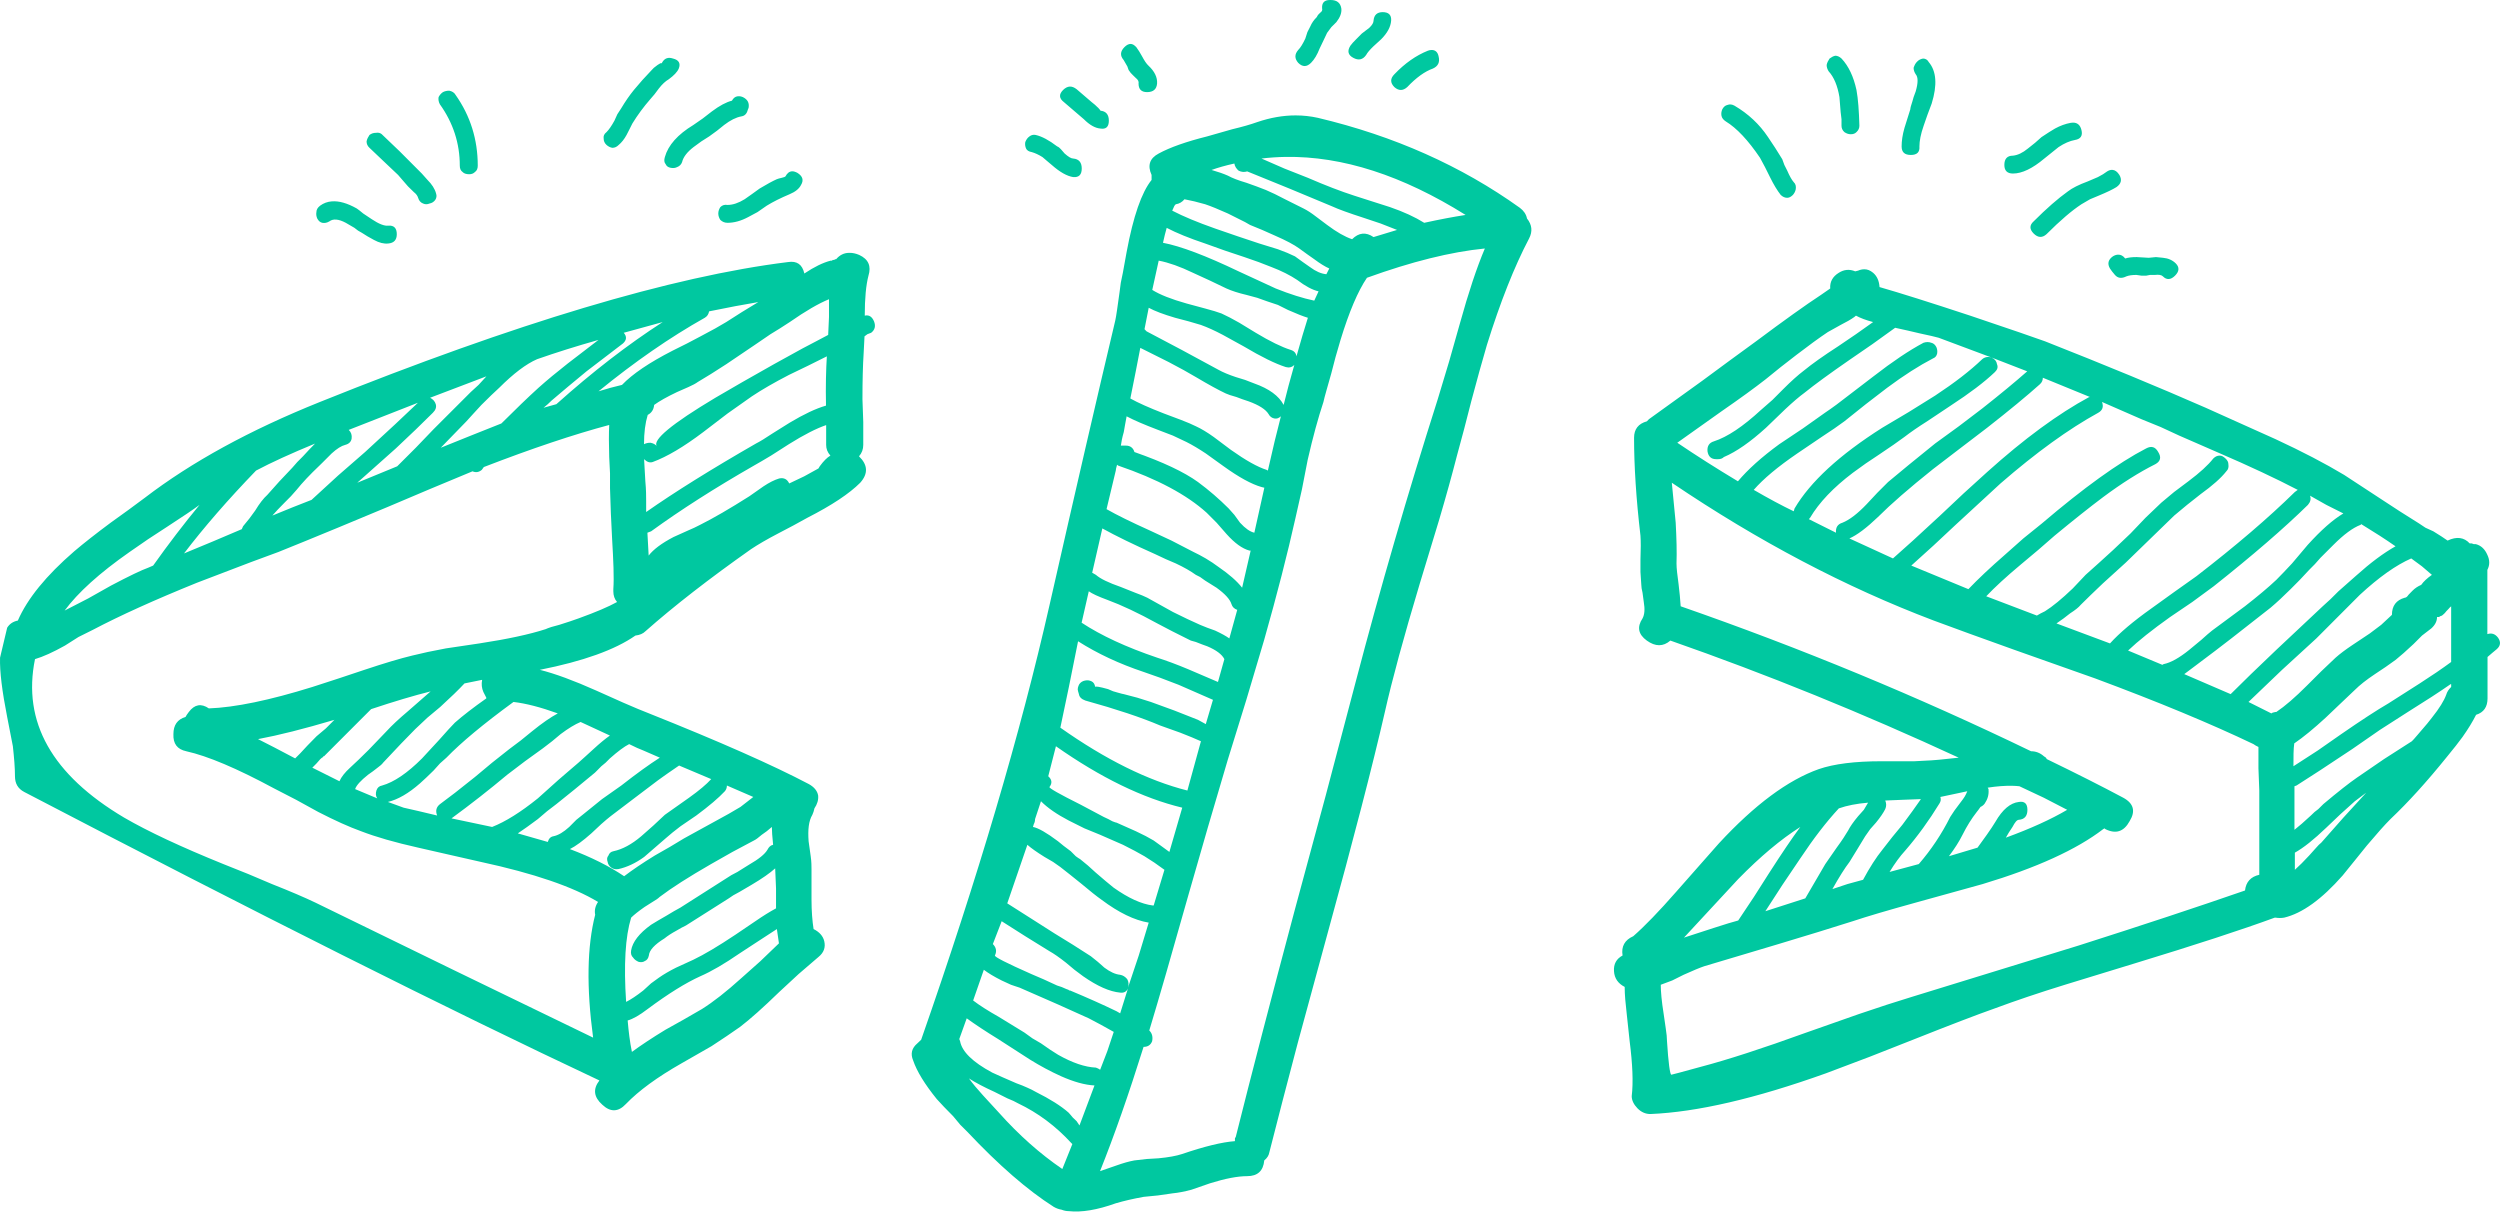 <svg width="570" height="277" viewBox="0 0 570 277" fill="none" xmlns="http://www.w3.org/2000/svg">
<path d="M303.233 0C301.929 0 301.339 0.651 301.443 1.954C301.537 2.279 301.445 2.605 300.972 2.931L300.493 3.419L300.216 3.908C299.555 4.559 299.07 5.263 298.749 6.023L298.085 7.327L297.615 8.792C297.048 9.986 296.529 10.853 295.991 11.396C295.141 12.373 295.141 13.35 295.991 14.326C296.964 15.303 297.933 15.303 298.915 14.326C299.671 13.567 300.323 12.48 300.871 11.069L301.729 9.281L302.578 7.488L303.546 6.184L304.69 5.046C305.54 3.96 305.938 2.931 305.825 1.954C305.636 0.651 304.797 7.21151e-05 303.389 7.21151e-05L303.233 0ZM315.28 2.765C313.977 2.765 313.272 3.416 313.168 4.718C313.168 5.153 312.879 5.699 312.19 6.35L311.341 7L310.493 7.649L309.201 8.953C308.634 9.496 308.212 9.985 307.891 10.419C307.135 11.613 307.327 12.537 308.555 13.188C309.755 13.84 310.724 13.619 311.48 12.534C311.763 11.991 312.338 11.34 313.122 10.58L314.902 8.953C316.31 7.542 317.077 6.13 317.181 4.718C317.275 3.416 316.613 2.765 315.234 2.765L315.28 2.765ZM257.8 10.013C257.328 10.013 256.852 10.258 256.37 10.746C255.397 11.723 255.345 12.7 256.186 13.677C256.374 14.002 256.656 14.491 257.034 15.142L257.32 15.953L257.791 16.608L258.261 17.096L258.925 17.746C259.492 18.18 259.684 18.616 259.59 19.05C259.59 20.352 260.242 21.004 261.527 21.004C262.944 21.004 263.701 20.352 263.815 19.05C263.909 17.639 263.247 16.279 261.859 14.976C261.387 14.542 260.921 13.838 260.401 12.861L259.737 11.723L259.073 10.746C258.601 10.258 258.227 10.013 257.735 10.013H257.8ZM326.415 11.396C326.131 11.396 325.849 11.449 325.566 11.557C322.855 12.642 320.308 14.433 317.919 16.93C316.946 17.907 316.946 18.884 317.919 19.861C318.901 20.729 319.87 20.729 320.843 19.861C322.902 17.69 324.859 16.282 326.701 15.631C327.9 15.088 328.332 14.164 328.001 12.861C327.812 11.884 327.245 11.396 326.452 11.396H326.415ZM418.442 12.7C417.97 12.809 417.595 13.024 417.142 13.35C416.858 13.784 416.572 14.272 416.477 14.815C416.477 15.358 416.664 15.846 416.948 16.28C418.138 17.583 418.958 19.537 419.392 22.142C419.487 23.119 419.575 24.259 419.669 25.561L419.863 27.188V28.653C419.863 29.196 420.046 29.684 420.518 30.118C420.99 30.444 421.465 30.607 421.985 30.607C422.551 30.607 422.955 30.444 423.276 30.118C423.748 29.684 423.94 29.196 423.94 28.653C423.846 25.288 423.654 22.578 423.276 20.515C422.615 17.476 421.497 15.086 419.872 13.35C419.4 12.915 418.925 12.7 418.405 12.7H418.442ZM152.636 13.188C151.786 13.188 151.179 13.677 150.773 14.654C150.962 14.22 150.774 14.272 149.924 14.815L149.075 15.465C148.886 15.682 148.699 15.845 148.605 15.953L146.483 18.234L144.527 20.515C143.554 21.709 142.576 23.117 141.603 24.745L140.754 26.049L140.09 27.515C139.429 28.709 138.839 29.576 138.291 30.118C137.725 30.553 137.542 31.041 137.636 31.584C137.636 32.127 137.819 32.615 138.291 33.049C138.669 33.375 139.053 33.595 139.601 33.704C140.168 33.704 140.624 33.483 141.059 33.049C141.72 32.506 142.319 31.75 142.858 30.773L143.522 29.469L144.177 28.165C145.377 26.211 146.743 24.367 148.254 22.63L149.232 21.492L150.21 20.188C150.966 19.211 151.724 18.507 152.479 18.073C153.669 17.205 154.437 16.39 154.758 15.631C155.23 14.437 154.761 13.675 153.457 13.35C153.174 13.241 152.797 13.188 152.608 13.188L152.636 13.188ZM438.451 13.35C437.884 13.458 437.481 13.674 437.16 13.999C436.687 14.433 436.491 14.922 436.302 15.465C436.302 16.007 436.498 16.496 436.781 16.93C437.348 17.581 437.348 18.884 436.781 20.838L436.302 22.142L436.025 23.119C435.742 23.987 435.554 24.586 435.554 24.911L434.89 27.026L434.226 29.142C433.754 30.77 433.571 32.182 433.571 33.376C433.571 34.679 434.229 35.33 435.674 35.33C437.091 35.33 437.734 34.679 437.63 33.376C437.63 32.182 437.909 30.607 438.599 28.653L439.447 26.211L440.425 23.607C441.729 19.374 441.509 16.228 439.761 14.165C439.478 13.623 439.008 13.35 438.46 13.35H438.451ZM243.889 19.739C243.416 19.766 242.876 20.027 242.385 20.515C241.412 21.492 241.436 22.412 242.57 23.28L244.848 25.234L247.127 27.188C248.43 28.49 249.673 29.199 250.863 29.308C252.166 29.525 252.818 28.926 252.818 27.515C252.818 26.104 252.157 25.342 250.863 25.234C250.957 25.234 250.867 25.128 250.678 24.911L250.392 24.584L250.208 24.423C249.924 24.097 249.446 23.714 248.898 23.28L245.485 20.349C244.918 19.915 244.418 19.712 243.898 19.739H243.889ZM102.443 20.677C101.877 20.677 101.42 20.787 100.986 21.004C100.514 21.329 100.226 21.708 99.999 22.142C99.904 22.684 100.001 23.226 100.285 23.768C103.317 28.002 104.833 32.671 104.833 37.773C104.833 38.424 105.025 38.912 105.497 39.238C105.78 39.563 106.35 39.726 106.964 39.726C107.53 39.726 107.934 39.564 108.264 39.238C108.737 38.912 108.929 38.424 108.929 37.773C108.929 31.802 107.245 26.429 103.883 21.653C103.599 21.111 103.03 20.785 102.416 20.676L102.443 20.677ZM168.208 21.951C167.641 22.011 167.219 22.347 166.879 22.957C165.576 23.283 164.051 24.097 162.313 25.4L160.21 27.026L158.097 28.492C154.517 30.663 152.34 33.105 151.584 35.819C151.396 36.47 151.4 37.011 151.778 37.445C151.967 37.88 152.337 38.152 152.913 38.261C153.48 38.37 153.945 38.317 154.38 38.1C154.946 37.883 155.325 37.5 155.514 36.957C155.798 35.763 156.717 34.623 158.125 33.538L159.905 32.238L161.704 31.095L163.485 29.796L165.108 28.492C166.525 27.406 167.829 26.755 169.02 26.538C169.775 26.43 170.269 25.941 170.486 25.073L170.68 24.584C170.869 23.499 170.484 22.685 169.379 22.142C169.001 21.979 168.622 21.916 168.263 21.951L168.208 21.951ZM394.679 23.812C394.396 23.785 394.114 23.826 393.83 23.934C393.358 24.043 392.979 24.369 392.686 24.911C392.497 25.346 392.398 25.834 392.493 26.377C392.587 26.92 392.97 27.351 393.47 27.676C395.964 29.196 398.573 31.964 401.284 35.98L402.419 38.1L403.553 40.376C404.403 42.113 405.242 43.473 406.007 44.45C406.479 44.884 406.945 45.099 407.465 45.099C407.937 45.099 408.321 44.884 408.775 44.45C409.058 44.124 409.335 43.688 409.43 43.146C409.524 42.494 409.431 41.953 408.959 41.519C408.487 40.976 408.012 40.105 407.492 38.911L406.837 37.611L406.358 36.307L404.734 33.704L403.11 31.261C401.155 28.331 398.609 25.941 395.463 24.096C395.18 23.933 394.898 23.84 394.614 23.812H394.679ZM295.391 26.313C292.539 26.313 289.622 26.825 286.637 27.842C285.116 28.385 283.231 28.926 280.945 29.469L275.244 31.095C270.474 32.289 266.781 33.592 264.184 35.003C262.124 36.089 261.578 37.717 262.56 39.888V41.031C260.283 43.853 258.38 49.331 256.868 57.472L256.01 62.196L255.54 64.477L255.263 66.592C254.791 69.957 254.503 72.126 254.276 73.103C250.157 90.47 245.161 112.073 239.304 137.907C232.692 167.106 222.928 200.158 210.024 237.064L209.166 237.88C207.872 238.965 207.546 240.268 208.198 241.787C209.048 244.284 210.855 247.215 213.576 250.58C214.549 251.665 215.791 252.968 217.312 254.487L218.935 256.441L220.568 258.068C227.719 265.666 234.284 271.365 240.254 275.164C240.821 275.489 241.392 275.704 242.044 275.813C242.611 276.031 243.129 276.14 243.667 276.14C246.596 276.466 250.173 275.867 254.405 274.348C256.247 273.805 258.362 273.316 260.752 272.882L264.017 272.56L267.421 272.071C268.621 271.962 270.031 271.689 271.656 271.255L275.89 269.79C279.366 268.705 282.177 268.164 284.349 268.164C286.73 268.164 288.034 266.966 288.251 264.578C288.913 264.036 289.282 263.442 289.395 262.79C291.237 255.518 293.414 247.157 295.908 237.713L302.734 212.64C308.591 191.365 312.936 174.595 315.751 162.329C317.385 155.056 320.037 145.287 323.721 133.021L328.121 118.529C329.756 112.993 331.103 108.108 332.189 103.875L333.813 97.852L335.446 91.502C336.74 86.618 337.939 82.332 339.016 78.641C342.058 68.872 345.265 60.784 348.628 54.38C349.478 52.751 349.291 51.233 348.158 49.822C347.969 48.845 347.394 48.031 346.525 47.38C333.187 37.828 317.837 30.989 300.474 26.865C298.812 26.498 297.12 26.313 295.41 26.313L295.391 26.313ZM472.602 27.959C472.413 27.963 472.32 27.976 472.131 28.004C470.941 28.221 469.733 28.657 468.543 29.308C467.787 29.742 466.765 30.393 465.462 31.262L463.995 32.561L462.362 33.865C461.172 34.842 460.035 35.383 458.949 35.492C457.645 35.492 456.993 36.201 456.993 37.612C456.993 38.914 457.655 39.566 458.949 39.566C461.008 39.566 463.396 38.426 466.107 36.146L467.731 34.842L469.354 33.538C470.658 32.67 471.91 32.129 473.1 31.912C474.403 31.694 474.897 30.933 474.567 29.63C474.283 28.491 473.622 27.936 472.592 27.96L472.602 27.959ZM86.088 30.255C85.993 30.248 85.804 30.257 85.71 30.284C85.143 30.284 84.677 30.447 84.243 30.773C83.959 31.207 83.673 31.696 83.579 32.238C83.579 32.781 83.77 33.27 84.243 33.704L87.499 36.796L90.765 39.888L91.89 41.192L93.025 42.496L93.689 43.146L94.353 43.795C94.92 44.23 95.199 44.665 95.331 45.099C95.52 45.751 95.899 46.187 96.466 46.404C96.938 46.621 97.413 46.621 97.932 46.404C98.499 46.295 98.912 46.022 99.233 45.588C99.516 45.154 99.616 44.665 99.427 44.123C99.144 43.037 98.453 42.008 97.48 41.031L96.171 39.565L94.87 38.261C93.897 37.284 92.645 36.034 91.134 34.515L87.222 30.773C86.939 30.447 86.558 30.276 86.162 30.255H86.088ZM235.799 30.729C235.421 30.729 235.04 30.851 234.728 31.095C234.256 31.421 233.977 31.857 233.76 32.4C233.665 32.942 233.755 33.431 233.944 33.865C234.133 34.299 234.612 34.572 235.254 34.681C236.01 34.898 236.821 35.276 237.69 35.819L238.834 36.796L239.802 37.611C241.644 39.24 243.274 40.159 244.691 40.376C245.995 40.485 246.638 39.833 246.638 38.422C246.638 37.011 245.976 36.255 244.691 36.146C244.219 36.146 243.605 35.763 242.736 35.003L241.887 34.026C241.604 33.7 241.312 33.485 241.029 33.376C239.187 31.965 237.557 31.099 236.149 30.773C236.055 30.745 235.865 30.73 235.771 30.729L235.799 30.729ZM293.113 35.775C306.045 35.573 319.73 39.984 334.154 49.007C331.339 49.441 328.184 50.04 324.717 50.8C322.649 49.497 320.049 48.3 316.904 47.215L312.836 45.915L308.767 44.611C305.726 43.634 302.21 42.279 298.196 40.542L292.827 38.422L287.615 36.146C289.438 35.929 291.271 35.804 293.113 35.775V35.775ZM281.434 37.284C281.529 37.935 281.902 38.477 282.403 38.911C283.064 39.236 283.707 39.294 284.358 39.077L293.962 42.984L303.731 47.053C305.138 47.705 307.526 48.571 310.889 49.657L314.791 50.961L318.527 52.426L313.168 54.053C311.43 52.859 309.799 53.022 308.279 54.541C306.654 53.999 304.759 52.916 302.587 51.288L299.985 49.334C299.003 48.575 298.087 47.976 297.218 47.542L292.984 45.427C291.349 44.558 289.887 43.849 288.593 43.307L286.48 42.496L284.202 41.68C282.35 41.137 280.94 40.596 279.967 40.054C278.994 39.62 277.743 39.184 276.231 38.749C277.743 38.207 279.479 37.718 281.434 37.284V37.284ZM481.587 38.73C481.209 38.715 480.83 38.833 480.434 39.077C479.867 39.511 479.19 39.942 478.321 40.376L476.033 41.353C473.974 42.113 472.468 42.874 471.485 43.634C469.209 45.262 466.6 47.542 463.672 50.472C462.699 51.341 462.699 52.265 463.672 53.242C464.654 54.219 465.623 54.272 466.596 53.403C469.742 50.255 472.413 47.976 474.576 46.565L476.531 45.427L478.487 44.611C480.329 43.851 481.686 43.2 482.555 42.657C483.642 41.897 483.852 40.973 483.22 39.888C482.747 39.141 482.21 38.755 481.605 38.73L481.587 38.73ZM180.624 39.057C179.963 39.083 179.49 39.468 179.084 40.215C178.989 40.323 178.707 40.434 178.235 40.542L177.571 40.703L177.101 40.864C176.128 41.299 174.823 42.007 173.198 42.984L171.4 44.284L169.776 45.427C168.368 46.295 167.064 46.726 165.874 46.726C165.213 46.617 164.676 46.78 164.241 47.214C163.958 47.648 163.771 48.137 163.771 48.68C163.771 49.222 163.958 49.711 164.241 50.145C164.713 50.579 165.222 50.8 165.874 50.8C167.395 50.8 168.963 50.364 170.588 49.495L172.709 48.357L174.822 46.892C176.229 46.024 177.966 45.152 180.025 44.284C181.328 43.741 182.201 43.037 182.635 42.169C183.297 41.083 183.015 40.159 181.787 39.399C181.314 39.155 180.938 39.042 180.56 39.057H180.624ZM270.041 45.427L272.32 45.915L274.765 46.565C276.059 46.999 277.795 47.703 279.967 48.68L282.569 49.984L283.869 50.634L285.013 51.288L287.781 52.426L290.714 53.73C293.208 54.816 295.05 55.793 296.24 56.661L298.03 57.961L299.653 59.104C300.957 60.081 302.103 60.784 303.076 61.219L302.412 62.523C301.221 62.414 299.979 61.868 298.675 60.891L297.052 59.753L295.253 58.449C294.167 57.906 292.862 57.365 291.351 56.822L289.238 56.173L287.117 55.518L282.237 53.892L277.034 52.099C273.019 50.688 269.768 49.333 267.265 48.03C267.643 47.162 267.83 46.673 268.113 46.565C268.869 46.456 269.521 46.078 270.069 45.427H270.041ZM75.608 45.915C74.635 45.996 73.763 46.322 72.988 46.892C72.422 47.326 72.14 47.815 72.14 48.358C72.045 48.9 72.144 49.389 72.333 49.823C72.617 50.366 72.996 50.691 73.468 50.8C74.035 50.908 74.562 50.798 75.101 50.473C75.951 49.821 77.212 49.931 78.837 50.8L80.793 51.938L81.641 52.587L82.499 53.076L83.8 53.892L85.267 54.708C86.457 55.359 87.541 55.627 88.514 55.518C89.817 55.41 90.469 54.706 90.469 53.403C90.469 51.992 89.808 51.341 88.514 51.45C87.664 51.558 86.393 51.07 84.769 49.984L82.813 48.68C82.152 48.137 81.686 47.759 81.355 47.542C79.192 46.321 77.288 45.779 75.673 45.915H75.608ZM265.973 51.938C268.259 53.132 271.184 54.324 274.765 55.518L279.322 57.15L283.713 58.615L286.969 59.753L289.903 60.891C292.179 61.76 294.117 62.737 295.751 63.822C297.593 65.233 299.224 66.105 300.631 66.43L299.653 68.546C297.056 68.003 294.121 67.079 290.871 65.776L286.637 63.822L282.403 61.868C274.921 58.286 269.176 56.117 265.161 55.357C265.445 54.055 265.727 52.915 266.01 51.938H265.973ZM338.545 56.661C336.703 61.003 334.809 66.702 332.854 73.757L330.409 82.384L327.808 91.015C320.969 112.507 314.73 133.999 309.09 155.491L302.264 181.38L295.262 207.268C289.727 228 285.233 245.312 281.757 259.206L281.563 259.533V260.182C278.635 260.4 274.626 261.376 269.525 263.113C268.221 263.547 266.432 263.873 264.156 264.09L261.388 264.256L258.621 264.579C257.431 264.796 256.083 265.179 254.562 265.722L250.807 267.021C254.066 258.88 257.371 249.436 260.733 238.69C261.706 238.69 262.358 238.259 262.689 237.391C262.878 236.414 262.695 235.6 262.034 234.949C264.207 227.785 267.176 217.47 270.973 204.01L275.373 188.706L279.93 173.237L284.165 159.56L288.233 145.883C291.161 135.571 293.54 126.29 295.382 118.041L296.849 111.53L298.15 104.852C299.34 99.642 300.548 95.246 301.738 91.664C302.021 90.362 302.678 88.192 303.528 85.153L304.506 81.406L305.64 77.499C307.596 71.094 309.605 66.373 311.664 63.333C321.857 59.643 330.81 57.421 338.509 56.661L338.545 56.661ZM193.53 57.653C192.415 57.67 191.446 58.154 190.633 59.104H190.449L190.163 59.265H189.877L189.692 59.426H189.407C187.678 59.86 185.668 60.837 183.392 62.357C182.92 60.294 181.706 59.428 179.647 59.753C153.282 63.01 117.7 73.645 72.905 91.664C56.96 98.069 43.672 105.343 33.035 113.484C32.185 114.135 30.924 115.059 29.29 116.253L25.222 119.184C21.859 121.681 19.101 123.85 16.929 125.695C10.524 131.231 6.242 136.494 4.069 141.487C2.983 141.704 2.172 142.25 1.634 143.119L0.01 149.957C-0.084 153.105 0.481 157.606 1.634 163.468L2.934 170.145C3.218 172.75 3.414 175.03 3.414 176.983C3.414 178.612 4.072 179.804 5.517 180.564C58.568 208.243 102.283 230.171 136.668 246.345C135.147 248.299 135.367 250.142 137.332 251.879C139.174 253.616 140.972 253.563 142.701 251.717C145.629 248.678 149.859 245.584 155.394 242.437L158.808 240.483L162.221 238.529C164.724 236.901 166.892 235.435 168.734 234.133C171.01 232.396 173.998 229.738 177.682 226.156L182.082 222.083L186.63 218.175C187.83 217.198 188.261 216.005 187.931 214.594C187.647 213.4 186.799 212.476 185.495 211.825C185.212 209.98 185.025 207.758 185.025 205.152V198.314C185.025 197.554 185.029 196.52 184.84 195.217L184.361 191.798C184.172 189.193 184.368 187.186 185.218 185.775C185.407 185.341 185.594 184.853 185.689 184.31C186.35 183.333 186.632 182.356 186.538 181.379C186.349 180.294 185.596 179.427 184.425 178.776C176.178 174.434 164.027 169.061 147.978 162.656C146.561 162.114 144.614 161.3 142.12 160.214L135.93 157.445C130.829 155.165 126.556 153.59 123.08 152.721C132.951 150.767 140.211 148.162 144.878 144.906C145.851 144.797 146.618 144.472 147.156 143.929C153.665 138.176 161.693 131.936 171.243 125.206C172.867 124.121 174.93 122.928 177.423 121.626L180.837 119.833L184.102 118.041C189.628 115.218 193.638 112.561 196.131 110.064C197.974 108.002 197.876 105.995 195.855 104.041C196.516 103.281 196.823 102.41 196.823 101.433V96.226L196.639 91.014C196.639 86.889 196.727 83.36 196.916 80.429L197.109 76.688L197.764 76.199L198.622 75.872C199.472 75.221 199.702 74.354 199.277 73.268C198.805 72.183 198.138 71.747 197.165 71.964C197.165 68.057 197.447 65.016 198.013 62.845C198.675 60.674 198.017 59.103 195.901 58.126C195.145 57.8 194.403 57.642 193.742 57.652L193.53 57.653ZM482.887 58.063C482.51 58.078 482.131 58.205 481.734 58.449C480.657 59.209 480.437 60.133 481.07 61.219C481.353 61.653 481.732 62.141 482.205 62.684C482.866 63.444 483.729 63.554 484.815 63.011C485.382 62.794 486.112 62.684 487.094 62.684L488.219 62.845H489.363L490.212 62.684H491.347C492.197 62.575 492.824 62.686 493.145 63.011C493.996 63.88 494.94 63.822 495.913 62.845C496.886 61.868 496.938 60.949 496.097 60.081C495.342 59.321 494.363 58.885 493.173 58.776L491.55 58.615L489.926 58.776L487.159 58.615C486.072 58.615 485.2 58.72 484.548 58.938C484.076 58.327 483.538 58.038 482.934 58.063L482.887 58.063ZM264.184 59.426C266.46 59.86 269.069 60.784 271.997 62.196L275.899 63.988L279.635 65.776C280.835 66.319 282.35 66.807 284.202 67.241L286.637 67.896L288.915 68.707L291.36 69.522L293.639 70.661C295.594 71.529 297.109 72.128 298.196 72.453C297.44 74.841 296.567 77.772 295.594 81.246C295.5 80.486 295.03 79.997 294.294 79.78C292.225 79.129 289.564 77.826 286.314 75.873L282.569 73.591C281.057 72.723 279.7 72.019 278.51 71.476C277.66 71.151 276.389 70.772 274.765 70.338L270.53 69.195C267.054 68.218 264.455 67.189 262.717 66.103C263.284 63.607 263.749 61.38 264.184 59.426V59.426ZM425.047 61.395C424.575 61.4 424.099 61.504 423.645 61.707L422.99 61.868C421.687 61.325 420.435 61.436 419.245 62.196C417.837 63.064 417.185 64.256 417.289 65.776L415.177 67.241C411.7 69.521 406.766 73.05 400.371 77.826L394.347 82.222L388.166 86.78C382.735 90.687 378.673 93.618 375.962 95.572L375.491 96.061C373.536 96.603 372.567 97.853 372.567 99.807C372.567 106.211 373.033 113.648 374.024 122.115C374.119 123.418 374.119 125.261 374.024 127.649V130.419L374.218 133.35C374.218 133.783 374.306 134.377 374.495 135.137L374.781 137.257C375.064 138.885 374.967 140.13 374.495 140.999C373.191 142.953 373.517 144.638 375.473 146.05C377.428 147.461 379.217 147.461 380.842 146.05C402.87 153.756 424.785 162.654 446.587 172.749L443.488 173.076C441.646 173.293 439.31 173.456 436.495 173.564H432.741H429.005C422.931 173.564 418.164 174.163 414.688 175.357C407.641 177.854 400.045 183.495 391.911 192.287L387.022 197.826L382.142 203.36C378.241 207.811 374.99 211.177 372.382 213.457C370.427 214.326 369.616 215.791 369.947 217.853C368.53 218.613 367.878 219.805 367.991 221.433C368.086 223.062 368.934 224.254 370.427 225.014C370.427 226.751 370.614 228.815 370.897 231.203L371.561 237.391C372.223 242.602 372.41 246.777 372.032 249.925C372.032 250.902 372.51 251.826 373.342 252.695C374.192 253.563 375.18 253.999 376.266 253.999C386.903 253.565 400.243 250.471 416.302 244.718L426.219 240.972L436.145 237.064C444.609 233.699 450.847 231.31 454.862 229.898C459.529 228.162 464.833 226.371 470.803 224.525L486.753 219.641C500.639 215.407 511.266 211.936 518.643 209.222H518.828C519.489 209.331 520.131 209.331 520.783 209.222C524.902 208.245 529.352 205.041 534.122 199.614L536.89 196.195L539.648 192.776C541.934 190.062 543.723 188.055 545.026 186.753C549.041 182.954 553.323 178.232 557.877 172.587C559.397 170.742 560.587 169.224 561.456 168.03C562.759 166.185 563.781 164.499 564.546 162.979C566.284 162.437 567.157 161.192 567.157 159.238V149.791L568.292 148.814L569.269 148.003C570.12 147.243 570.245 146.372 569.555 145.395C568.894 144.526 568.093 144.258 567.12 144.584V129.93C567.687 128.845 567.687 127.705 567.12 126.511C566.553 125.208 565.709 124.394 564.509 124.069H564.039L563.568 123.902H563.098C561.794 122.491 560.111 122.276 558.052 123.253C557.296 122.71 556.212 122.006 554.795 121.138L553.006 120.322L551.539 119.345L547.148 116.576L542.914 113.811C539.23 111.423 536.41 109.574 534.455 108.272C530.119 105.667 524.911 102.956 518.837 100.134L510.857 96.549L502.896 92.968C492.26 88.301 480.055 83.254 466.283 77.826C464.223 77.066 458.522 75.112 449.189 71.965C439.969 68.925 433.087 66.756 428.534 65.453C428.44 64.042 427.965 62.955 427.068 62.195C426.406 61.653 425.784 61.386 425.047 61.394V61.395ZM189.01 68.218V72.292L188.825 76.361L186.058 77.826L182.958 79.453C180.578 80.755 178.401 81.953 176.455 83.038C171.24 85.969 166.79 88.516 163.106 90.687C153.122 96.657 148.681 100.35 149.758 101.761C149.475 101.327 148.914 101.054 148.3 100.945C147.734 100.945 147.268 101.056 146.834 101.272C146.834 98.667 147.116 96.44 147.682 94.595C148.532 94.161 149.045 93.404 149.149 92.319C150.349 91.45 152.075 90.473 154.361 89.388L156.963 88.245C157.936 87.811 158.641 87.433 159.075 87.107C160.927 86.021 163.094 84.666 165.588 83.038L172.091 78.642C172.753 78.208 173.942 77.394 175.671 76.199L177.792 74.895L180.062 73.43C183.642 70.933 186.629 69.195 189.019 68.218L189.01 68.218ZM172.894 68.873L169.158 71.149L165.579 73.43C164.171 74.299 162.215 75.386 159.721 76.688L156.63 78.315L153.374 79.941C148.065 82.655 144.205 85.26 141.815 87.757L139.223 88.411L136.456 89.222C144.693 82.492 152.773 76.903 160.689 72.453C161.256 72.127 161.544 71.639 161.676 70.988C165.908 70.119 169.644 69.415 172.894 68.873V68.873ZM261.905 70.172C263.312 70.932 265.331 71.693 267.929 72.453L271.019 73.269L273.787 74.08C275.308 74.623 276.981 75.384 278.823 76.361L283.547 78.964C287.561 81.352 290.769 82.928 293.15 83.688C293.905 83.905 294.567 83.745 295.105 83.199L293.795 87.922L292.67 92.319C291.584 90.256 289.354 88.628 285.991 87.434L283.869 86.618L281.757 85.969C280.132 85.426 278.828 84.88 277.855 84.338C272.102 81.19 266.621 78.259 261.416 75.545L260.946 75.057L261.905 70.172ZM423.156 71.965C424.139 72.507 425.433 72.996 427.068 73.43L423.156 76.2L419.088 78.964C415.725 81.135 413.126 82.984 411.275 84.504C409.98 85.481 408.403 86.888 406.561 88.734L404.125 91.176L401.515 93.457C397.396 97.256 393.819 99.646 390.777 100.623C389.69 100.949 389.206 101.705 389.31 102.899C389.499 104.093 390.161 104.692 391.266 104.692H391.736C392.303 104.692 392.725 104.529 393.046 104.203C395.871 103.009 399.069 100.782 402.649 97.526L407.04 93.296C408.778 91.667 410.241 90.418 411.431 89.549C413.708 87.704 417.127 85.209 421.68 82.061L426.892 78.476L432.095 74.734L435.029 75.384L437.796 76.033C439.855 76.468 441.265 76.793 442.021 77.01L454.226 81.573C453.375 81.246 452.599 81.352 451.947 81.895C449.236 84.5 445.659 87.268 441.209 90.199L435.195 93.945L429.162 97.525C419.404 103.713 412.742 109.847 409.162 115.926L408.968 116.575C406.257 115.273 403.217 113.644 399.854 111.691C402.027 109.194 405.331 106.426 409.78 103.387L415.306 99.645C417.478 98.234 419.214 97.037 420.518 96.06L425.407 92.152L430.278 88.411C434.075 85.588 437.556 83.362 440.702 81.733C441.269 81.516 441.548 81.138 441.671 80.595C441.765 80.053 441.675 79.564 441.486 79.13C441.203 78.587 440.824 78.261 440.342 78.153C439.775 77.936 439.204 77.936 438.553 78.153C435.294 79.89 431.496 82.437 427.16 85.802L421.625 90.037C419.566 91.665 417.724 93.021 416.099 94.106L411.044 97.691L405.684 101.272C401.67 104.203 398.524 107.023 396.247 109.737C391.363 106.806 386.755 103.875 382.419 100.945L392.502 93.784C396.734 90.853 400.1 88.411 402.594 86.457L406.016 83.687L409.586 80.918C412.411 78.747 414.799 77.013 416.745 75.711L418.212 74.895L419.678 74.079C420.973 73.428 422.004 72.834 422.769 72.291L423.156 71.965ZM151.096 73.43C143.18 78.532 135.09 84.772 126.852 92.153L123.928 92.969L124.897 92.153L125.746 91.342C128.022 89.388 130.693 87.161 133.725 84.665L142.027 78.315C142.878 77.555 142.968 76.741 142.212 75.872L151.096 73.43ZM136.456 77.499L129.454 82.872C126.96 84.826 124.73 86.674 122.784 88.411C120.394 90.582 117.575 93.293 114.316 96.549C109.649 98.394 105.041 100.243 100.488 102.088L106.346 96.06L107.969 94.273L109.768 92.319C111.393 90.691 112.75 89.388 113.827 88.411C117.086 85.155 119.958 82.981 122.461 81.895C126.797 80.376 131.459 78.91 136.456 77.499V77.499ZM259.949 79.292L266.462 82.55C268.956 83.852 271.027 84.992 272.652 85.969C275.58 87.706 277.854 88.951 279.478 89.71C279.951 89.928 280.723 90.201 281.923 90.526L283.224 91.015L284.681 91.504C287.071 92.372 288.596 93.349 289.248 94.434C289.531 94.977 290.001 95.303 290.539 95.411C291.106 95.52 291.571 95.355 292.006 94.923V95.083C291.156 98.34 290.159 102.41 289.072 107.295L288.796 107.134C286.736 106.483 284.022 104.965 280.659 102.577L276.748 99.646C275.236 98.561 273.879 97.746 272.689 97.204C271.839 96.77 270.674 96.281 269.266 95.738L265.364 94.273C262.001 92.97 259.455 91.831 257.717 90.854C258.567 86.62 259.344 82.765 259.995 79.292L259.949 79.292ZM188.521 81.246C188.332 84.285 188.233 88.03 188.327 92.48C186.051 93.131 183.284 94.434 180.025 96.388L176.123 98.83C174.498 99.915 173.256 100.677 172.387 101.111C162.185 106.973 153.831 112.183 147.323 116.742V114.3C147.323 113.214 147.327 111.691 147.138 109.737L146.852 104.692C147.513 105.343 148.156 105.558 148.808 105.341C152.067 104.147 155.908 101.867 160.357 98.502L165.892 94.272C168.169 92.644 170.02 91.342 171.427 90.365C173.704 88.845 176.524 87.217 179.886 85.48L184.277 83.36L188.521 81.246ZM454.235 81.573L462.205 84.665C459.494 87.052 456.084 89.873 451.956 93.129L446.597 97.203L441.219 101.111C436.769 104.693 433.192 107.624 430.481 109.903C429.82 110.554 429.009 111.369 428.036 112.345L425.601 114.949C423.532 117.12 421.691 118.533 420.066 119.184C418.98 119.509 418.504 120.266 418.608 121.46L412.418 118.368L412.704 118.041C414.764 114.568 418.015 111.148 422.464 107.784L425.398 105.668L428.322 103.715C430.92 101.978 432.876 100.623 434.18 99.646C435.587 98.56 437.314 97.363 439.383 96.06L444.752 92.48C449.088 89.658 452.463 87.105 454.844 84.826C455.41 84.283 455.598 83.689 455.314 83.038C455.22 82.387 454.841 81.898 454.17 81.573L454.235 81.573ZM110.903 85.803L109.113 87.757L107.333 89.388C105.377 91.342 102.548 94.162 98.864 97.853L94.796 102.088L90.562 106.318L81.457 110.064L90.239 102.249C93.488 99.21 96.318 96.494 98.698 94.106C99.359 93.455 99.542 92.804 99.353 92.153C99.164 91.501 98.695 91.013 98.062 90.687L110.903 85.803ZM465.784 86.13L476.531 90.526H476.338C469.291 94.325 461.527 100.024 453.073 107.622L447.694 112.506L442.335 117.552C437.668 121.894 434.091 125.15 431.597 127.321L421.662 122.764C423.4 122.004 425.567 120.376 428.175 117.879C431.103 114.949 435.28 111.314 440.711 106.972L446.883 102.249L453.073 97.525C458.06 93.618 462.079 90.309 465.111 87.595C465.583 87.161 465.766 86.672 465.766 86.13H465.784ZM479.299 91.664L488.238 95.572L492.638 97.364L496.863 99.318L505.821 103.226C512.867 106.265 518.886 109.086 523.883 111.691L523.219 112.179C517.249 118.041 509.768 124.448 500.765 131.395L495.719 134.976L490.516 138.722C486.388 141.653 483.243 144.311 481.079 146.699L468.875 142.142L470.498 140.998L471.965 139.86C473.155 139.1 473.966 138.449 474.401 137.907C475.704 136.604 477.387 134.976 479.447 133.022L484.649 128.299L490.184 122.926L495.719 117.552L498.653 115.11L501.743 112.668C504.454 110.714 506.411 108.981 507.601 107.461C508.073 107.027 508.166 106.481 508.071 105.829C508.071 105.396 507.88 104.965 507.407 104.53C506.935 104.096 506.56 103.876 506.106 103.876C505.54 103.876 505.074 104.096 504.64 104.53C503.449 106.05 501.555 107.783 498.948 109.737L495.692 112.179C494.501 113.156 493.523 113.97 492.767 114.622L489.188 118.041L485.766 121.626C482.837 124.448 480.459 126.67 478.607 128.299L475.517 131.068L472.592 134.16C470.099 136.548 467.984 138.286 466.246 139.372L465.259 139.861L464.41 140.349L452.86 135.953C454.806 133.891 457.406 131.501 460.655 128.787L464.733 125.368L468.469 122.115C472.814 118.533 476.497 115.602 479.539 113.323C483.771 110.175 487.736 107.675 491.42 105.83C492.611 105.179 492.822 104.259 492.075 103.065C491.414 101.871 490.508 101.598 489.308 102.249C483.017 105.506 475.104 111.205 465.554 119.346L461.32 122.765L457.095 126.511C453.732 129.442 450.965 132.047 448.792 134.327L435.776 128.954L440.822 124.391L445.868 119.673C450.317 115.548 453.736 112.397 456.117 110.226C464.25 103.17 471.678 97.797 478.404 94.107C479.377 93.564 479.659 92.75 479.262 91.665L479.299 91.664ZM95.285 91.83C92.356 94.653 88.338 98.397 83.237 103.065L77.066 108.438L71.033 113.972C68.208 115.058 65.239 116.25 62.094 117.553C62.755 116.793 63.661 115.816 64.861 114.622L66.319 113.156L67.619 111.691C68.923 110.063 70.659 108.219 72.832 106.157L73.496 105.507L74.151 104.852L75.617 103.387C76.808 102.302 77.839 101.65 78.708 101.433C79.558 101.216 80.061 100.727 80.174 99.968C80.269 99.208 80.077 98.557 79.51 98.014L95.285 91.83ZM256.868 94.922C258.493 95.791 260.881 96.82 264.027 98.014L267.431 99.318C268.63 99.861 269.661 100.35 270.53 100.784C271.824 101.435 273.287 102.302 274.921 103.387L278.999 106.318C282.466 108.815 285.338 110.39 287.615 111.041L288.27 111.202L285.991 121.46C285.018 121.242 283.925 120.486 282.735 119.184L281.434 117.391L280.133 115.926C277.961 113.755 275.635 111.748 273.141 109.903C269.995 107.623 265.157 105.344 258.649 103.064C258.365 102.087 257.675 101.599 256.702 101.599H255.558C255.653 100.839 255.845 99.805 256.222 98.502L256.508 96.876L256.868 94.922ZM138.9 96.876C138.806 98.83 138.806 101.272 138.9 104.203L139.085 107.949V111.369L139.278 117.064L139.564 122.926C139.848 127.81 140.03 131.613 139.841 134.326V134.815C139.841 135.792 140.123 136.606 140.69 137.257C138.734 138.343 135.809 139.588 131.899 140.999C130.708 141.433 129.246 141.921 127.507 142.464L125.718 142.953C125.057 143.17 124.634 143.333 124.417 143.442C120.733 144.636 115.693 145.723 109.288 146.7L101.641 147.838C98.703 148.38 96.157 148.926 93.993 149.469C91.282 150.12 87.643 151.203 83.09 152.722L77.232 154.676L71.217 156.63C61.45 159.669 53.581 161.298 47.62 161.515C45.882 160.321 44.357 160.594 43.053 162.33L42.583 162.98L42.297 163.468C40.455 164.011 39.539 165.314 39.539 167.376C39.444 169.547 40.394 170.849 42.472 171.284C47.347 172.369 54.027 175.195 62.481 179.754L67.527 182.357L72.564 185.127C76.361 187.08 79.613 188.546 82.333 189.523C85.696 190.825 90.031 192.07 95.35 193.264L102.508 194.896L109.667 196.522C121.711 199.128 130.601 202.168 136.354 205.642C135.693 206.619 135.51 207.596 135.699 208.573C133.857 215.737 133.689 225.07 135.229 236.576L103.652 221.273L71.927 205.803C69.434 204.609 66.129 203.196 62.011 201.568L56.633 199.292L50.932 197.011C41.278 193.103 33.743 189.574 28.321 186.426C11.838 176.657 5.052 164.608 7.98 150.28C9.822 149.737 12.105 148.708 14.816 147.188L17.897 145.234L21.163 143.608C27.35 140.351 35.263 136.769 44.917 132.862L57.288 128.138L63.468 125.857L69.492 123.415C73.507 121.787 79.789 119.181 88.357 115.599L97.96 111.53L107.729 107.462C108.485 107.788 109.19 107.677 109.842 107.135L110.312 106.485C121.27 102.252 130.813 99.048 138.956 96.877L138.9 96.876ZM188.364 96.876V101.433C188.364 102.302 188.643 103.116 189.333 103.876C188.577 104.31 187.766 105.124 186.897 106.318L186.611 106.807L183.364 108.599L179.942 110.226C179.469 109.249 178.75 108.871 177.663 109.088C176.577 109.414 175.388 110.012 174.084 110.88L172.46 112.019L170.837 113.157C166.388 115.979 162.643 118.153 159.601 119.673L158.3 120.322L156.833 120.971C155.426 121.623 154.342 122.111 153.577 122.437C150.866 123.848 148.981 125.261 147.894 126.672L147.609 121.46L148.457 121.138C155.183 116.253 162.999 111.258 171.898 106.157C172.871 105.614 174.175 104.852 175.8 103.875L179.868 101.272C183.335 99.101 186.217 97.636 188.493 96.876L188.364 96.876ZM71.854 101.111C71.098 101.871 70.163 102.848 69.077 104.042L67.785 105.341L66.642 106.645L63.717 109.737L60.95 112.834C60.1 113.594 59.165 114.786 58.182 116.414L56.872 118.207L55.415 119.995L55.129 120.649L48.625 123.414L41.956 126.183C46.509 120.213 51.981 113.916 58.376 107.294C61.852 105.449 66.365 103.39 71.891 101.111L71.854 101.111ZM254.746 105.996L254.94 106.156C263.839 109.196 270.552 112.778 275.115 116.902C275.682 117.445 276.421 118.207 277.394 119.184L279.672 121.787C281.524 123.849 283.25 125.099 284.875 125.533H285.152L283.205 133.998C282.015 132.479 280.217 130.903 277.836 129.275C276.986 128.624 275.989 127.973 274.903 127.321L273.445 126.51L272.135 125.856L267.099 123.253L262.209 120.972C257.874 119.018 254.569 117.39 252.293 116.087L254.396 107.295C254.396 107.077 254.493 106.646 254.682 105.995L254.746 105.996ZM381.174 110.064C400.916 123.416 420.822 133.889 440.896 141.487C445.553 143.224 451.686 145.451 459.281 148.164L477.675 154.675C491.996 159.994 504.023 164.989 513.791 169.657C514.074 169.874 514.453 170.089 514.925 170.306V175.19L515.119 180.241V199.452C513.173 199.886 512.08 201.079 511.863 203.033C501.236 206.723 488.599 210.904 473.958 215.571L454.918 221.433L435.877 227.294C432.297 228.38 428.288 229.682 423.839 231.202L411.8 235.437C401.929 239.019 393.901 241.624 387.714 243.252C383.378 244.446 381.158 245.04 381.045 245.04C380.761 244.931 380.388 242.384 380.076 237.391C380.076 236.631 379.979 235.654 379.79 234.46L379.319 231.202C378.847 228.271 378.655 226.045 378.655 224.525L381.266 223.548L383.867 222.249C386.031 221.272 387.608 220.62 388.581 220.295L405.5 215.244C412.008 213.29 417.657 211.557 422.427 210.037C425.677 208.952 430.462 207.539 436.754 205.802L444.392 203.687L452.039 201.567C464.301 197.877 473.465 193.701 479.539 189.033L479.825 188.867L480.018 189.033C482.399 190.227 484.241 189.629 485.544 187.241C486.961 184.961 486.486 183.17 484.077 181.868C479.194 179.263 473.396 176.332 466.67 173.075L466.476 172.748L466.006 172.426C465.156 171.666 464.168 171.283 463.082 171.283C437.265 158.8 410.635 147.786 383.194 138.234L383 135.792L382.714 133.183C382.431 131.121 382.244 129.55 382.244 128.465C382.338 125.86 382.248 122.766 382.059 119.184L381.174 110.064ZM526.65 112.995L530.396 115.11L534.289 117.064C531.908 118.475 529.203 120.865 526.161 124.23L522.582 128.465C521.175 129.984 519.976 131.229 519.003 132.206C517.161 133.943 514.763 135.954 511.835 138.234L508.099 140.999L504.354 143.768C503.787 144.202 502.995 144.906 501.909 145.883L499.151 148.164C496.874 150.01 494.918 151.097 493.293 151.422L493.016 151.583L485.203 148.325C487.479 146.154 490.678 143.606 494.797 140.676L499.843 137.257C501.798 135.845 503.419 134.648 504.723 133.671C513.621 126.616 520.785 120.429 526.208 115.11C526.774 114.459 526.961 113.755 526.678 112.995L526.65 112.995ZM45.498 115.11C41.918 119.452 38.384 124.069 34.917 128.953L33.782 129.442C32.262 129.984 29.433 131.34 25.314 133.511L22.713 134.976L20.111 136.441C18.043 137.527 16.254 138.451 14.733 139.211C17.775 135.086 22.709 130.633 29.539 125.857L33.782 122.926L38.017 120.161C41.701 117.773 44.194 116.087 45.498 115.11V115.11ZM538.366 119.506C541.398 121.352 544.007 123.037 546.179 124.557C543.468 126.077 540.481 128.299 537.222 131.229C536.145 132.206 534.788 133.404 533.163 134.815L531.364 136.602L529.575 138.234L519.003 148.164C514.771 152.181 511.299 155.547 508.588 158.261L498.007 153.699L499.963 152.233L501.909 150.768C505.707 147.946 510.967 143.875 517.693 138.556C519.11 137.362 520.625 135.954 522.259 134.326L524.363 132.206L526.493 129.93L527.785 128.626L529.086 127.161C530.276 125.967 531.264 124.99 532.019 124.23C534.409 121.842 536.462 120.324 538.2 119.672L538.366 119.506ZM251.333 120.483C254.479 122.22 258.488 124.174 263.372 126.345L265.807 127.488L268.086 128.465C269.928 129.333 271.462 130.2 272.652 131.068L273.621 131.557L274.765 132.373C275.841 133.024 276.714 133.565 277.366 133.999C279.321 135.41 280.449 136.66 280.779 137.746C280.968 138.397 281.447 138.828 282.089 139.045L280.29 145.561C279.535 145.018 278.451 144.42 277.043 143.768L275.244 143.119L273.621 142.464C271.882 141.704 269.821 140.727 267.431 139.533L261.582 136.28C260.921 135.955 260.014 135.571 258.815 135.137L255.558 133.838C252.743 132.861 250.839 131.937 249.867 131.068L249.018 130.58L251.333 120.483ZM549.759 127.322L552.194 129.114L554.473 131.068C553.386 131.828 552.576 132.589 552.037 133.349C551.282 133.674 550.629 134.106 550.082 134.649L549.602 135.137L549.131 135.626C548.848 136.06 548.566 136.28 548.283 136.28C546.337 136.823 545.358 138.125 545.358 140.188L542.914 142.464L540.322 144.418L538.366 145.722L536.41 147.026C534.785 148.112 533.481 149.089 532.508 149.957L529.252 153.049L525.986 156.307C523.275 159.021 520.958 161.027 519.003 162.33H518.809L518.145 162.49L517.868 162.657L512.656 160.048L520.313 152.721L528.126 145.561L530.405 143.279L532.84 140.837C535.117 138.558 536.853 136.819 538.043 135.625C542.388 131.609 546.292 128.841 549.768 127.322L549.759 127.322ZM248.243 134.815C248.999 135.357 250.399 136.009 252.468 136.769C255.717 137.963 259.515 139.754 263.861 142.142L267.274 143.929L270.53 145.561L271.508 146.05L272.652 146.372C273.738 146.806 274.592 147.132 275.244 147.349C277.303 148.217 278.608 149.194 279.156 150.279L277.698 155.491L270.853 152.561C268.255 151.475 265.92 150.608 263.861 149.957C256.804 147.569 251.059 144.906 246.61 141.976L248.243 134.815ZM558.864 138.234V150.934C556.804 152.453 554.416 154.082 551.705 155.818L544.556 160.376C541.949 161.895 538.362 164.228 533.809 167.375L528.44 171.122L522.905 174.702C522.905 172.531 522.901 170.798 523.09 169.495C525.158 168.084 527.537 166.13 530.248 163.634L533.67 160.376L536.927 157.284C538.013 156.198 539.529 155.001 541.484 153.699L543.919 152.072L546.207 150.445C547.293 149.577 548.641 148.38 550.266 146.86L552.222 144.906L554.334 143.28C555.184 142.52 555.644 141.653 555.644 140.676H555.829H556.115C556.209 140.568 556.401 140.457 556.779 140.349C557.062 140.132 557.436 139.807 557.747 139.372L558.218 138.884L558.504 138.557L558.864 138.234ZM245.798 146.21C250.238 149.033 255.235 151.365 260.77 153.21C263.047 153.97 265.708 154.947 268.741 156.141L276.554 159.56L274.921 165.099L273.141 164.122L267.763 162.002L262.403 160.048L259.304 159.072L256.213 158.261C256.119 158.261 255.649 158.15 254.913 157.934L253.778 157.607L252.634 157.118C250.679 156.575 249.7 156.413 249.7 156.629C249.606 155.978 249.324 155.547 248.852 155.33C248.379 155.112 247.914 155.055 247.394 155.163C246.827 155.272 246.405 155.545 246.084 155.979C245.801 156.522 245.609 157.063 245.798 157.606L245.992 158.26C246.087 158.911 246.561 159.4 247.459 159.725C254.506 161.679 260.198 163.575 264.534 165.421L266.813 166.236L269.1 167.052C271.046 167.812 272.624 168.463 273.814 169.006L270.724 180.241C261.712 177.961 252.064 173.182 241.758 165.909L243.704 156.628L245.798 146.21ZM109.925 155.003C109.736 155.98 109.833 156.904 110.211 157.772L110.875 159.072V159.238C107.947 161.3 105.559 163.144 103.707 164.772C102.952 165.532 101.762 166.835 100.137 168.68L98.181 170.795L96.226 172.915C92.863 176.28 89.823 178.339 87.112 179.099C86.45 179.207 86.037 179.59 85.82 180.242C85.631 180.893 85.636 181.487 86.014 182.029L80.968 179.914C81.251 179.046 82.267 177.959 83.892 176.656L85.036 175.845L85.885 175.191C86.64 174.649 87.134 174.218 87.352 173.892C90.384 170.636 92.834 168.083 94.676 166.238L97.444 163.634L100.368 161.192C102.748 159.021 104.599 157.23 105.903 155.819L109.925 155.003ZM558.864 155.98V156.629C558.297 157.172 557.918 157.77 557.729 158.422C557.257 159.724 556.211 161.463 554.473 163.634C553.811 164.502 553.063 165.421 552.194 166.398L551.216 167.541L550.368 168.518L549.897 169.007L543.55 173.076L537.37 177.311C535.632 178.505 533.085 180.511 529.722 183.333C529.533 183.551 529.155 183.929 528.578 184.471L527.73 185.126L526.881 185.937C525.37 187.348 524.109 188.435 523.136 189.195V182.845V179.264L523.606 179.098C526.534 177.252 530.773 174.485 536.3 170.794L542.646 166.398L548.993 162.329C553.008 159.832 556.259 157.716 558.753 155.979L558.864 155.98ZM98.218 157.606L92.997 162.168C90.938 163.905 89.317 165.423 88.126 166.726L84.058 170.961C82.433 172.589 81.014 173.944 79.824 175.03C78.634 176.115 77.823 177.145 77.389 178.122L71.208 175.03L72.177 174.053L73.034 173.076C73.223 172.858 73.501 172.696 73.689 172.587V172.426H73.883L76.974 169.329L80.064 166.238L82.342 163.956L84.621 161.68C89.826 159.943 94.382 158.583 98.292 157.607L98.218 157.606ZM117.083 160.048C119.908 160.374 123.265 161.246 127.175 162.657C125.551 163.526 123.594 164.88 121.318 166.726L118.716 168.841L116.115 170.795L112.203 173.891L108.301 177.145C104.938 179.858 102.277 181.922 100.331 183.333C99.481 183.985 99.242 184.851 99.667 185.937C96.521 185.177 93.975 184.583 92.019 184.149L90.23 183.495L88.44 182.846C90.717 182.303 93.158 180.89 95.755 178.611C96.606 177.851 97.655 176.874 98.855 175.68L100.322 174.053L101.788 172.749C105.151 169.276 110.244 165.042 117.074 160.049L117.083 160.048ZM76.245 164.122L74.298 166.076L72.177 167.864C70.656 169.384 69.413 170.686 68.441 171.772L67.297 172.915C63.83 171.069 61.001 169.604 58.828 168.518C63.495 167.65 69.302 166.185 76.245 164.122ZM132.378 164.611C134.003 165.371 136.233 166.4 139.057 167.703C137.971 168.463 136.729 169.492 135.312 170.795L133.522 172.426L131.889 173.892L129.611 175.845L127.341 177.799C125.395 179.536 123.818 180.944 122.627 182.029C118.717 185.177 115.245 187.351 112.203 188.545L102.942 186.592C107.381 183.335 111.611 180.021 115.626 176.656L119.694 173.564L123.753 170.634L125.875 169.007L127.83 167.376C129.568 166.073 131.075 165.154 132.378 164.611V164.611ZM143.448 169.657C144.742 170.308 145.835 170.796 146.704 171.122L150.441 172.749C148.06 174.268 145.125 176.385 141.658 179.099L137.267 182.196L133.033 185.615L131.41 186.914L129.786 188.545C128.482 189.739 127.284 190.443 126.198 190.661C125.536 190.769 125.114 191.205 124.897 191.965L118.061 190.011C119.365 189.142 120.889 188.055 122.627 186.753L124.731 184.96L126.852 183.334C129.45 181.271 132.385 178.882 135.644 176.168C135.833 175.951 136.393 175.463 137.101 174.703L138.079 173.892L139.057 172.915C140.899 171.286 142.362 170.199 143.448 169.657V169.657ZM240.752 170.145C250.954 177.309 260.55 181.979 269.552 184.15L266.619 194.241L264.839 192.942L263.04 191.638C261.963 190.986 260.605 190.282 258.981 189.523L254.59 187.569C254.495 187.569 254.113 187.458 253.603 187.242C253.036 186.916 252.412 186.59 251.656 186.265C249.814 185.288 248.078 184.364 246.444 183.495C241.456 180.999 239.068 179.643 239.286 179.426C239.947 178.558 239.85 177.744 239 176.984L240.752 170.145ZM154.832 174.542L162.156 177.634C161.079 178.828 159.396 180.24 157.119 181.868L154.352 183.822L151.584 185.776L148.974 188.218L146.206 190.661C144.034 192.506 141.928 193.646 139.86 194.08C139.293 194.189 138.914 194.514 138.725 195.057C138.347 195.491 138.352 195.979 138.54 196.522C138.635 197.065 138.917 197.501 139.389 197.826C139.861 198.153 140.361 198.258 141.013 198.149C142.968 197.715 144.925 196.795 146.871 195.384L149.315 193.264L151.76 191.149C152.742 190.28 153.869 189.356 155.173 188.38L158.752 185.937C161.681 183.766 163.848 181.923 165.265 180.403C165.548 180.078 165.735 179.641 165.735 179.099L171.75 181.707L170.293 182.845L168.826 183.983C167.418 184.852 165.303 186.049 162.479 187.569L159.223 189.356L155.966 191.149L152.719 193.103L149.297 195.057C146.472 196.794 144.146 198.369 142.304 199.78C138.941 197.501 134.817 195.437 129.934 193.592C131.237 192.94 132.867 191.748 134.823 190.011L137.092 187.891C137.942 187.131 138.666 186.538 139.214 186.103L144.574 182.03L149.952 177.961L151.086 177.145L152.23 176.334L154.832 174.542ZM458.81 179.162C459.377 179.172 459.905 179.21 460.425 179.264L465.96 181.868L471.319 184.638C467.635 186.809 462.974 188.925 457.334 190.987L457.999 189.844L458.847 188.545C459.414 187.46 459.87 186.914 460.305 186.914C461.599 186.805 462.251 186.049 462.251 184.638C462.251 183.226 461.59 182.628 460.305 182.845C458.349 183.062 456.561 184.58 454.936 187.402C454.464 188.162 453.849 189.139 452.99 190.333L450.877 193.264L444.355 195.218C445.659 193.481 446.699 191.853 447.455 190.333C448.428 188.379 449.512 186.646 450.702 185.126C450.891 184.909 451.173 184.526 451.55 183.983C452.023 183.766 452.311 183.498 452.537 183.172C453.199 182.195 453.481 181.161 453.386 180.075V179.915L453.192 179.587C455.308 179.262 457.212 179.121 458.903 179.162L458.81 179.162ZM448.543 180.403L448.257 181.052C447.974 181.704 447.308 182.575 446.468 183.661L445.619 184.799L444.65 186.264C442.695 190.172 440.307 193.754 437.482 197.01L430.822 198.803C432.012 196.849 433.202 195.221 434.401 193.918C437.216 190.662 439.816 187.08 442.206 183.172C442.489 182.738 442.588 182.25 442.399 181.707L445.49 181.053L448.543 180.403ZM539.501 180.73L534.289 186.425L529.252 192.126C528.968 192.343 528.489 192.779 527.951 193.43L526.493 195.057C525.294 196.359 524.201 197.446 523.228 198.315V194.407C525.183 193.321 527.571 191.42 530.396 188.707L533.643 185.615C534.946 184.421 536.03 183.444 536.899 182.684L539.501 180.73ZM437.971 182.196C436.772 183.932 435.362 185.886 433.737 188.057L431.459 190.822L429.171 193.752C427.763 195.489 426.301 197.769 424.78 200.591L421.21 201.568L417.787 202.711C419.308 199.997 420.603 197.933 421.689 196.522L423.488 193.591L425.269 190.661L426.413 189.034L427.713 187.569C428.696 186.375 429.4 185.34 429.835 184.472C430.118 183.82 430.118 183.169 429.835 182.518L433.737 182.357L437.971 182.196ZM237.339 182.684C238.851 184.204 240.966 185.669 243.677 187.08L247.256 188.868L250.835 190.333L253.446 191.476L256.047 192.615C258.003 193.591 259.624 194.458 260.927 195.218L263.206 196.683L265.493 198.315L263.04 206.453H262.855C260.248 206.127 257.27 204.772 253.907 202.384C252.821 201.515 251.464 200.376 249.839 198.965L248.04 197.338L246.26 195.873C246.071 195.764 245.688 195.544 245.273 195.218L244.138 194.08C242.948 193.212 241.969 192.451 241.214 191.799C238.606 189.845 236.703 188.763 235.513 188.546L235.706 187.892C235.895 187.566 235.992 187.188 235.992 186.754L237.339 182.684ZM425.924 183.007L424.955 184.638L423.645 186.103C422.559 187.406 421.81 188.488 421.376 189.356C420.809 190.333 419.965 191.636 418.765 193.264L416.164 197.011L413.885 200.918L411.607 204.826L402.502 207.757L406.404 201.734L410.472 195.706C413.504 191.147 416.43 187.35 419.254 184.311C421.096 183.659 423.326 183.224 425.924 183.007V183.007ZM175.984 188.546C175.984 189.414 176.081 190.769 176.27 192.614C175.703 192.723 175.3 193.101 174.97 193.753C174.403 194.729 173.021 195.869 170.745 197.172L169.435 197.988L168.134 198.803C167.048 199.346 166.29 199.777 165.855 200.103L160.486 203.522L155.118 206.941L153.651 207.757L152.018 208.734C150.497 209.602 149.308 210.306 148.439 210.849C145.728 212.803 144.222 214.756 143.891 216.71C143.796 217.361 143.889 217.908 144.361 218.342C144.645 218.776 145.114 219.102 145.653 219.319C146.22 219.427 146.632 219.366 146.954 219.152C147.52 218.935 147.808 218.504 147.941 217.853C148.035 216.659 149.234 215.356 151.52 213.945C152.181 213.403 153.088 212.804 154.287 212.153L155.422 211.503L156.391 211.015L166.16 204.826C166.727 204.392 167.509 203.903 168.595 203.36L171.363 201.734C173.753 200.323 175.541 199.073 176.741 197.987L176.934 202.545V207.107C175.518 207.867 173.949 208.844 172.221 210.038L167.654 213.13C163.753 215.735 160.554 217.636 158.06 218.83L154.158 220.618C152.637 221.378 151.333 222.139 150.247 222.899L148.448 224.203L146.668 225.829C145.147 227.023 143.843 227.89 142.756 228.433C142.189 219.966 142.568 213.564 143.9 209.222C144.561 208.571 145.574 207.757 146.981 206.78L148.78 205.641C149.536 205.208 150.082 204.824 150.404 204.499C153.115 202.436 157.028 199.941 162.119 197.01L166.999 194.241L171.888 191.637C172.361 191.42 172.913 190.984 173.678 190.333L174.813 189.522L175.984 188.546ZM410.472 188.546C408.62 191.042 406.242 194.567 403.313 199.126L399.891 204.499L396.312 209.872L394.033 210.527C392.947 210.852 389.581 211.935 383.941 213.78L390.122 207.108L396.312 200.43C401.299 195.329 406.023 191.368 410.472 188.546V188.546ZM234.24 192.614C235.09 193.374 236.413 194.299 238.151 195.384L240.107 196.522L241.73 197.66L244.009 199.453L246.444 201.407C248.513 203.143 250.081 204.393 251.167 205.153C255.078 208.084 258.646 209.818 261.905 210.36L259.636 217.853L257.182 225.18C257.371 224.529 257.375 223.878 256.997 223.226C256.525 222.684 256.026 222.358 255.374 222.249C254.287 222.141 253.098 221.595 251.795 220.618L250.328 219.319L248.704 218.014L244.636 215.411L240.402 212.803L235.033 209.383L229.655 205.964L234.24 192.614ZM228.382 210.038L233.76 213.457L239.286 216.876C240.268 217.419 241.51 218.286 243.031 219.48L244.977 221.106L246.933 222.572C250.192 224.851 253.012 226.101 255.401 226.318C256.252 226.427 256.861 226.101 257.182 225.341L255.401 231.042L254.553 230.553C251.407 229.033 247.873 227.458 243.972 225.829H243.778L243.594 225.669L243.123 225.502C242.462 225.177 241.757 224.909 241.001 224.691C238.942 223.715 236.986 222.843 235.144 222.083C229.504 219.587 226.737 218.179 226.841 217.853C227.313 216.876 227.126 216.004 226.371 215.245L228.382 210.038ZM177.128 211.826L177.599 215.084L173.364 219.152L168.973 223.06C165.61 226.1 162.632 228.436 160.034 230.065L155.8 232.507L151.723 234.783C148.691 236.628 146.144 238.314 144.075 239.834C143.603 237.554 143.324 235.165 143.107 232.668C144.297 232.342 145.813 231.476 147.655 230.065C152.321 226.591 156.339 224.091 159.702 222.572C162.196 221.486 165.174 219.753 168.641 217.365L172.876 214.595L177.128 211.826ZM224.314 221.106C225.296 221.866 226.653 222.68 228.382 223.549L230.503 224.526L231.472 224.853L232.459 225.18C238.968 228.002 244.228 230.334 248.243 232.179L251.01 233.645L253.935 235.271L252.468 239.667L250.835 243.902C250.552 243.685 250.178 243.522 249.867 243.414C247.373 243.305 244.5 242.328 241.241 240.483C240.155 239.832 238.851 238.965 237.339 237.879L235.383 236.736L233.585 235.437L230.66 233.644L227.736 231.852C225.242 230.441 223.286 229.196 221.878 228.11L224.314 221.106ZM220.411 232.18C222.367 233.591 224.745 235.166 227.57 236.903L234.894 241.622C237.171 243.033 239.506 244.283 241.896 245.368C244.825 246.671 247.371 247.375 249.544 247.483L246.121 256.603L245.466 255.626L244.608 254.81C244.136 254.267 243.857 253.889 243.63 253.672C241.902 252.152 239.408 250.577 236.149 248.949C235.582 248.622 234.959 248.297 234.193 247.972L233.059 247.483L231.758 246.994C229.481 246.017 227.64 245.203 226.232 244.552C221.783 242.164 219.333 239.779 218.899 237.391L218.714 236.903L220.411 232.18ZM220.882 245.857C222.393 246.834 224.35 247.863 226.74 248.948L229.664 250.414C230.75 250.848 231.57 251.231 232.109 251.557C236.671 253.728 240.733 256.764 244.313 260.672L244.498 260.838L242.21 266.533C237.118 263.06 232.289 258.774 227.736 253.672L224.147 249.765C222.853 248.353 221.769 247.051 220.9 245.857L220.882 245.857Z" fill="#00C8A0"/>
</svg>
